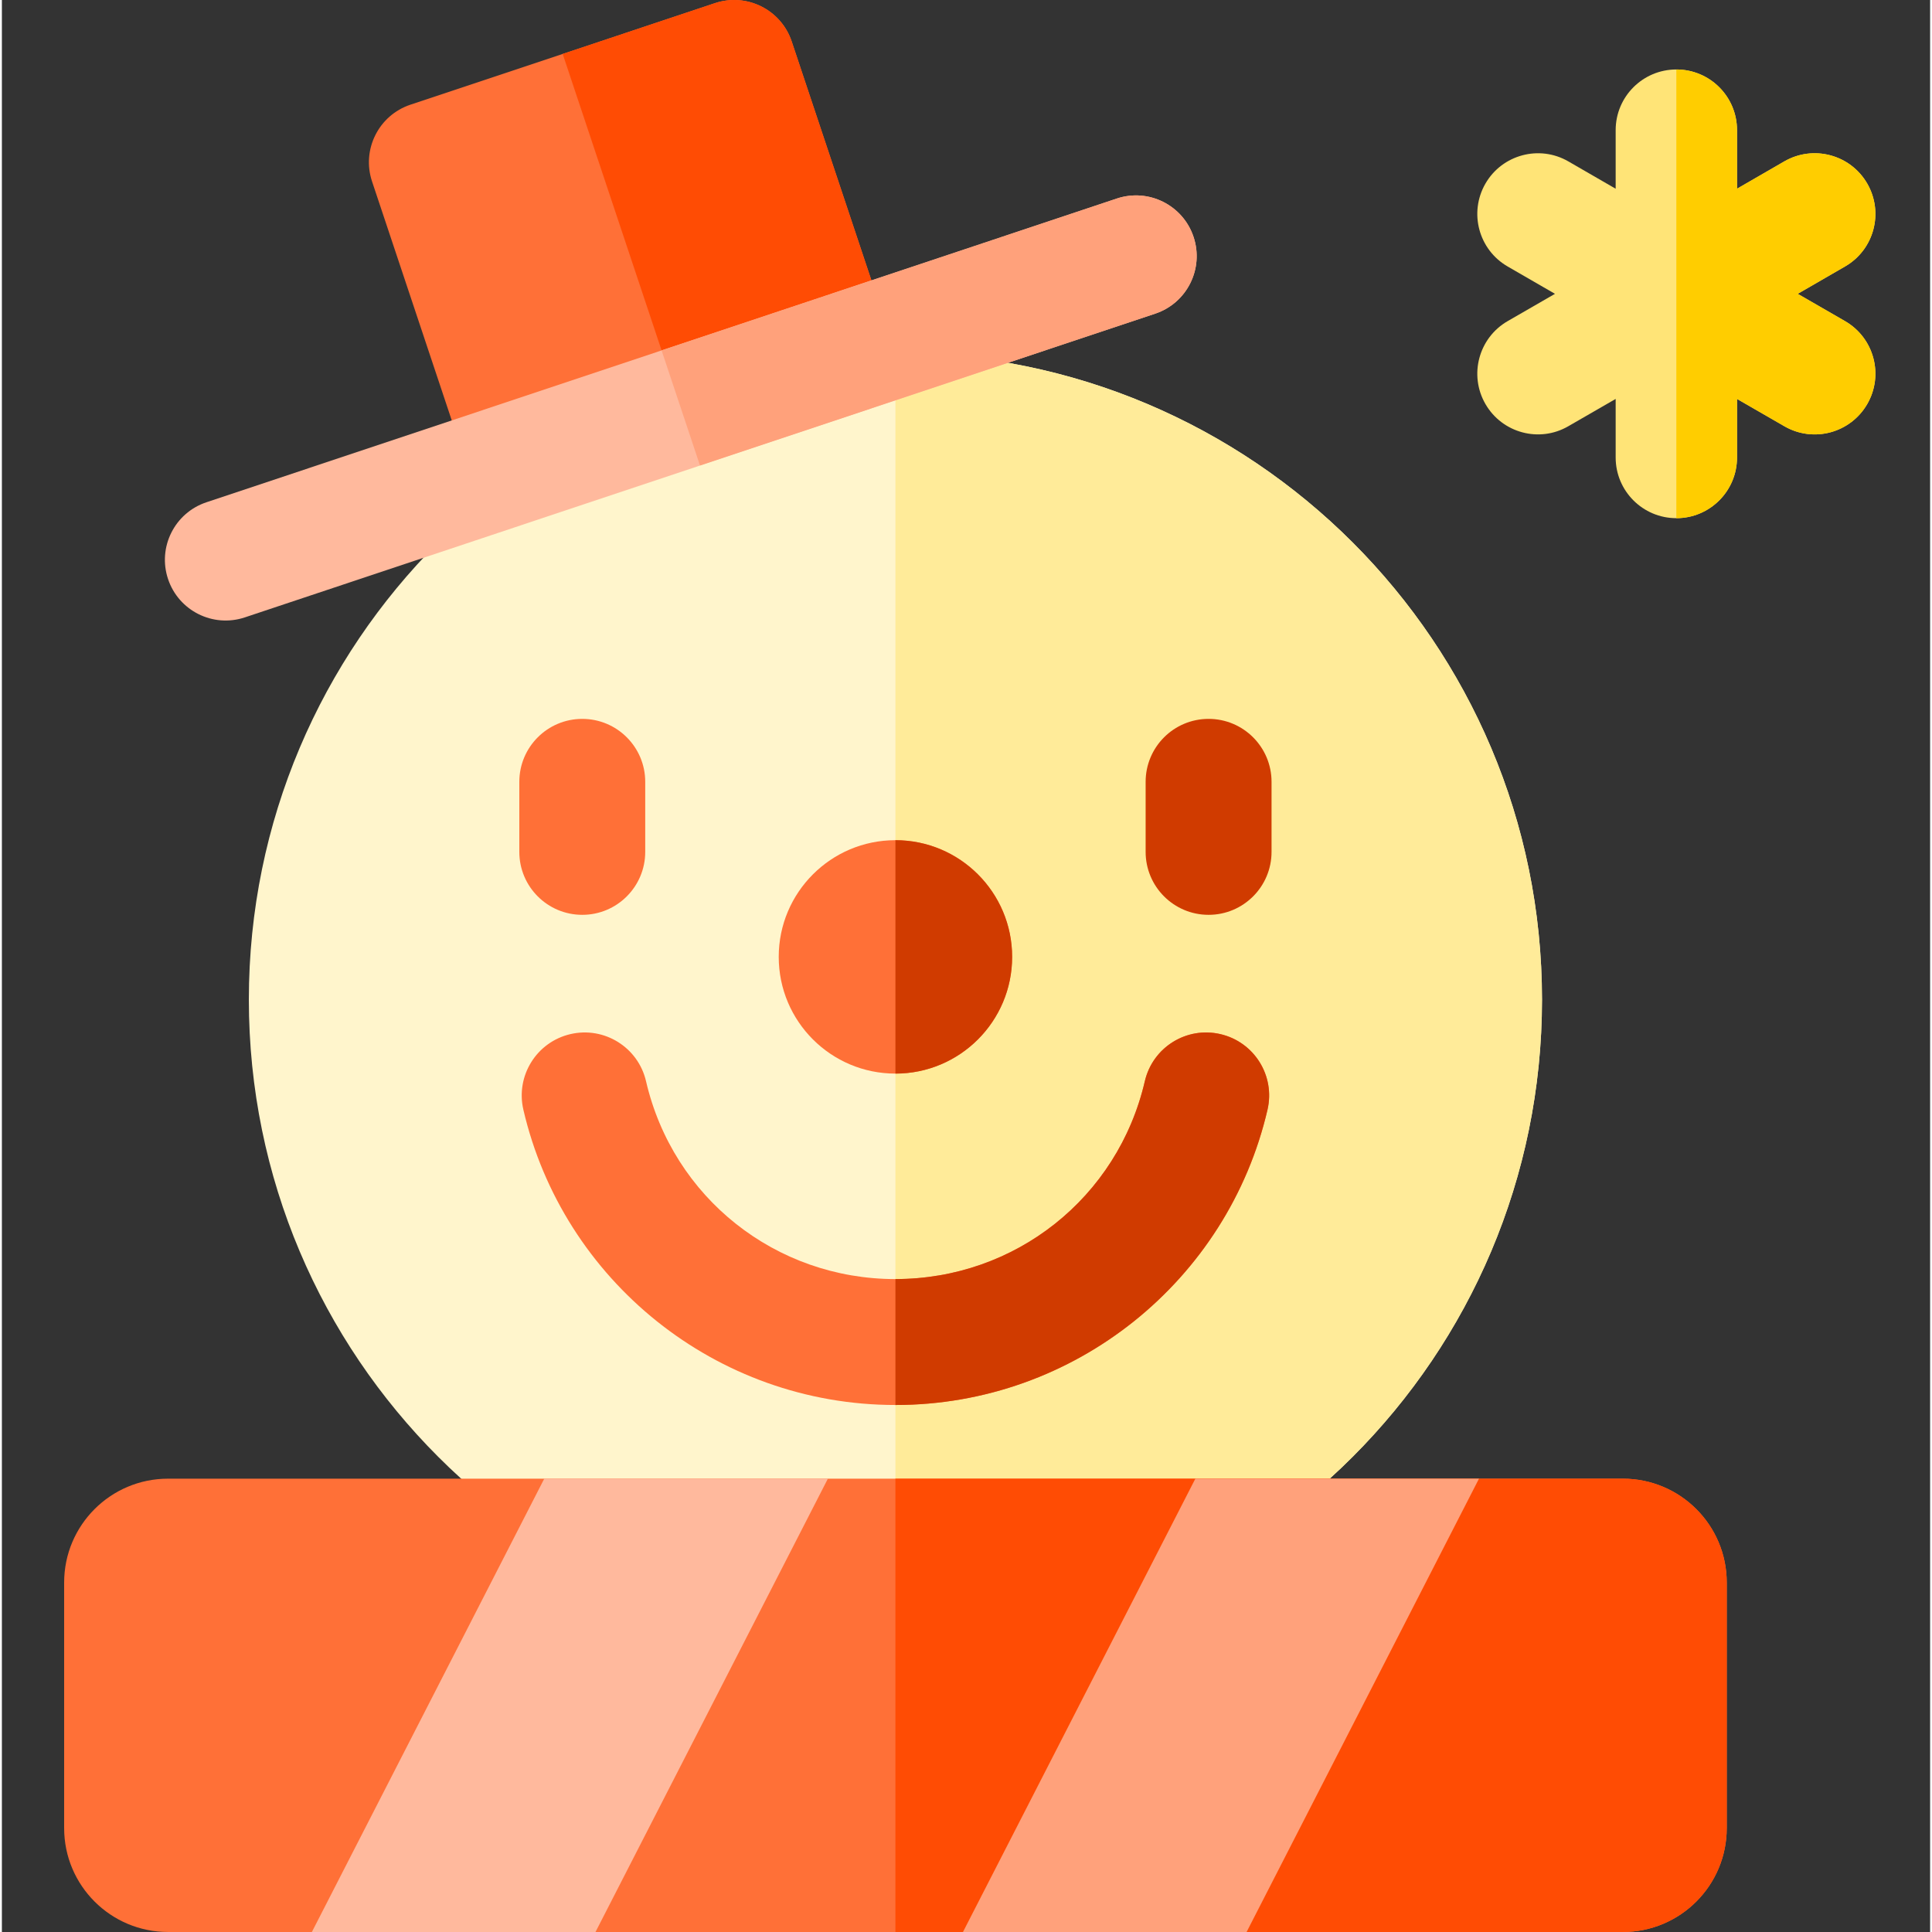 <svg height="511pt" viewBox="-16 0 511 512" width="511pt" xmlns="http://www.w3.org/2000/svg"><rect x="-16" y="0" width="511" height="512" fill="#333333" stroke="none"/><path d="m392.148 264.914c0 94.633-76.715 171.348-171.352 171.348-94.633 0-171.348-76.715-171.348-171.348 0-94.637 76.715-171.352 171.348-171.352 94.637 0 171.352 76.715 171.352 171.352zm0 0" fill="#fff5cc"/><path d="m392.145 264.91c0 94.641-76.719 171.355-171.348 171.355v-342.703c94.633 0 171.348 76.715 171.348 171.348zm0 0" fill="#ffeb99"/><path d="m251.727 253.586c0 17.082-13.848 30.93-30.93 30.93-17.078 0-30.926-13.848-30.926-30.93 0-17.078 13.848-30.926 30.926-30.926 17.082 0 30.93 13.848 30.93 30.926zm0 0" fill="#ff7037"/><path d="m137.809 190.512c-9.215 0-16.684 7.469-16.684 16.684v18.555c0 9.219 7.469 16.688 16.684 16.688s16.684-7.473 16.684-16.688v-18.555c0-9.215-7.469-16.684-16.684-16.684zm0 0" fill="#ff7037"/><path d="m303.789 190.512c-9.215 0-16.684 7.469-16.684 16.684v18.555c0 9.219 7.469 16.688 16.684 16.688 9.215 0 16.684-7.473 16.684-16.688v-18.555c0-9.215-7.469-16.684-16.684-16.684zm0 0" fill="#d03b00"/><path d="m306.918 274.047c-8.992-2.082-17.941 3.508-20.023 12.484-7.164 30.875-34.344 52.438-66.098 52.438-31.75 0-58.934-21.562-66.094-52.438-2.086-8.977-11.047-14.566-20.027-12.484-8.977 2.086-14.562 11.051-12.48 20.027 10.48 45.184 51.012 78.262 98.602 78.262 47.578 0 88.117-33.07 98.605-78.262 2.082-8.977-3.508-17.941-12.484-20.027zm0 0" fill="#ff7037"/><path d="m441.105 419.391v65.074c0 15.203-12.328 27.531-27.543 27.531h-385.531c-15.203 0-27.531-12.328-27.531-27.531v-65.074c0-15.199 12.328-27.527 27.531-27.527h385.531c15.215 0 27.543 12.328 27.543 27.527zm0 0" fill="#ff7037"/><path d="m441.105 419.391v65.074c0 15.203-12.328 27.531-27.543 27.531h-192.766v-120.133h192.766c15.215 0 27.543 12.328 27.543 27.527zm0 0" fill="#ff4c04"/><path d="m193.312 10.996 26.215 78.57-111.215 37.105-26.215-78.582c-2.812-8.422 1.742-17.535 10.164-20.344l40.355-13.453 40.352-13.461c8.422-2.812 17.531 1.734 20.344 10.164zm0 0" fill="#ff7037"/><path d="m193.312 10.996 26.215 78.57-55.609 18.551-31.301-93.824 40.352-13.461c8.422-2.812 17.531 1.734 20.344 10.164zm0 0" fill="#ff4c04"/><path d="m299.805 62.781c2.809 8.422-1.734 17.531-10.164 20.344l-241.262 80.492c-8.445 2.809-17.539-1.754-20.348-10.176-2.809-8.418 1.738-17.52 10.168-20.332l241.262-80.492c8.43-2.812 17.535 1.746 20.344 10.164zm0 0" fill="#ffb99d"/><path d="m299.805 62.781c2.809 8.422-1.734 17.531-10.164 20.344l-120.633 40.246-10.18-30.508 120.633-40.246c8.43-2.812 17.535 1.746 20.344 10.164zm0 0" fill="#ffa17b"/><path d="m66.148 512h75.164l61.59-120.141h-75.164zm0 0" fill="#ffb99d"/><path d="m300.285 391.859-61.59 120.141h75.164l61.59-120.141zm0 0" fill="#ffa17b"/><path d="m478.34 107.07c-4.406 7.645-14.215 10.367-21.969 5.883l-12.543-7.234v15.523c0 8.875-7.191 16.078-16.082 16.078-8.875 0-16.078-7.203-16.078-16.078v-15.523l-12.543 7.234c-7.668 4.453-17.52 1.824-21.969-5.883-4.438-7.688-1.801-17.531 5.887-21.969l12.543-7.234-12.543-7.246c-7.688-4.441-10.324-14.27-5.887-21.969 4.441-7.684 14.281-10.324 21.969-5.883l12.543 7.246v-15.523c0-8.891 7.203-16.082 16.078-16.082 8.891 0 16.082 7.191 16.082 16.082v15.523l12.543-7.25c7.699-4.438 17.527-1.801 21.969 5.887 4.445 7.699 1.809 17.527-5.887 21.965l-12.543 7.25 12.543 7.234c7.695 4.438 10.332 14.281 5.887 21.969zm0 0" fill="#ffe477"/><path d="m478.34 107.07c-4.406 7.645-14.215 10.367-21.969 5.883l-12.543-7.234v15.523c0 8.875-7.191 16.078-16.082 16.078v-118.91c8.891 0 16.082 7.191 16.082 16.078v15.523l12.543-7.246c7.699-4.438 17.527-1.801 21.969 5.887 4.445 7.695 1.809 17.527-5.887 21.965l-12.543 7.246 12.543 7.238c7.695 4.438 10.332 14.281 5.887 21.969zm0 0" fill="#ffcd00"/><g fill="#d03b00"><path d="m251.727 253.586c0 17.078-13.852 30.93-30.93 30.93v-61.855c17.078 0 30.93 13.848 30.93 30.926zm0 0"/><path d="m319.406 294.066c-10.484 45.199-51.031 78.273-98.609 78.273v-33.375c31.754 0 58.93-21.559 66.094-52.434 2.09-8.973 11.031-14.57 20.023-12.477 8.984 2.078 14.57 11.039 12.492 20.012zm0 0"/></g></svg>